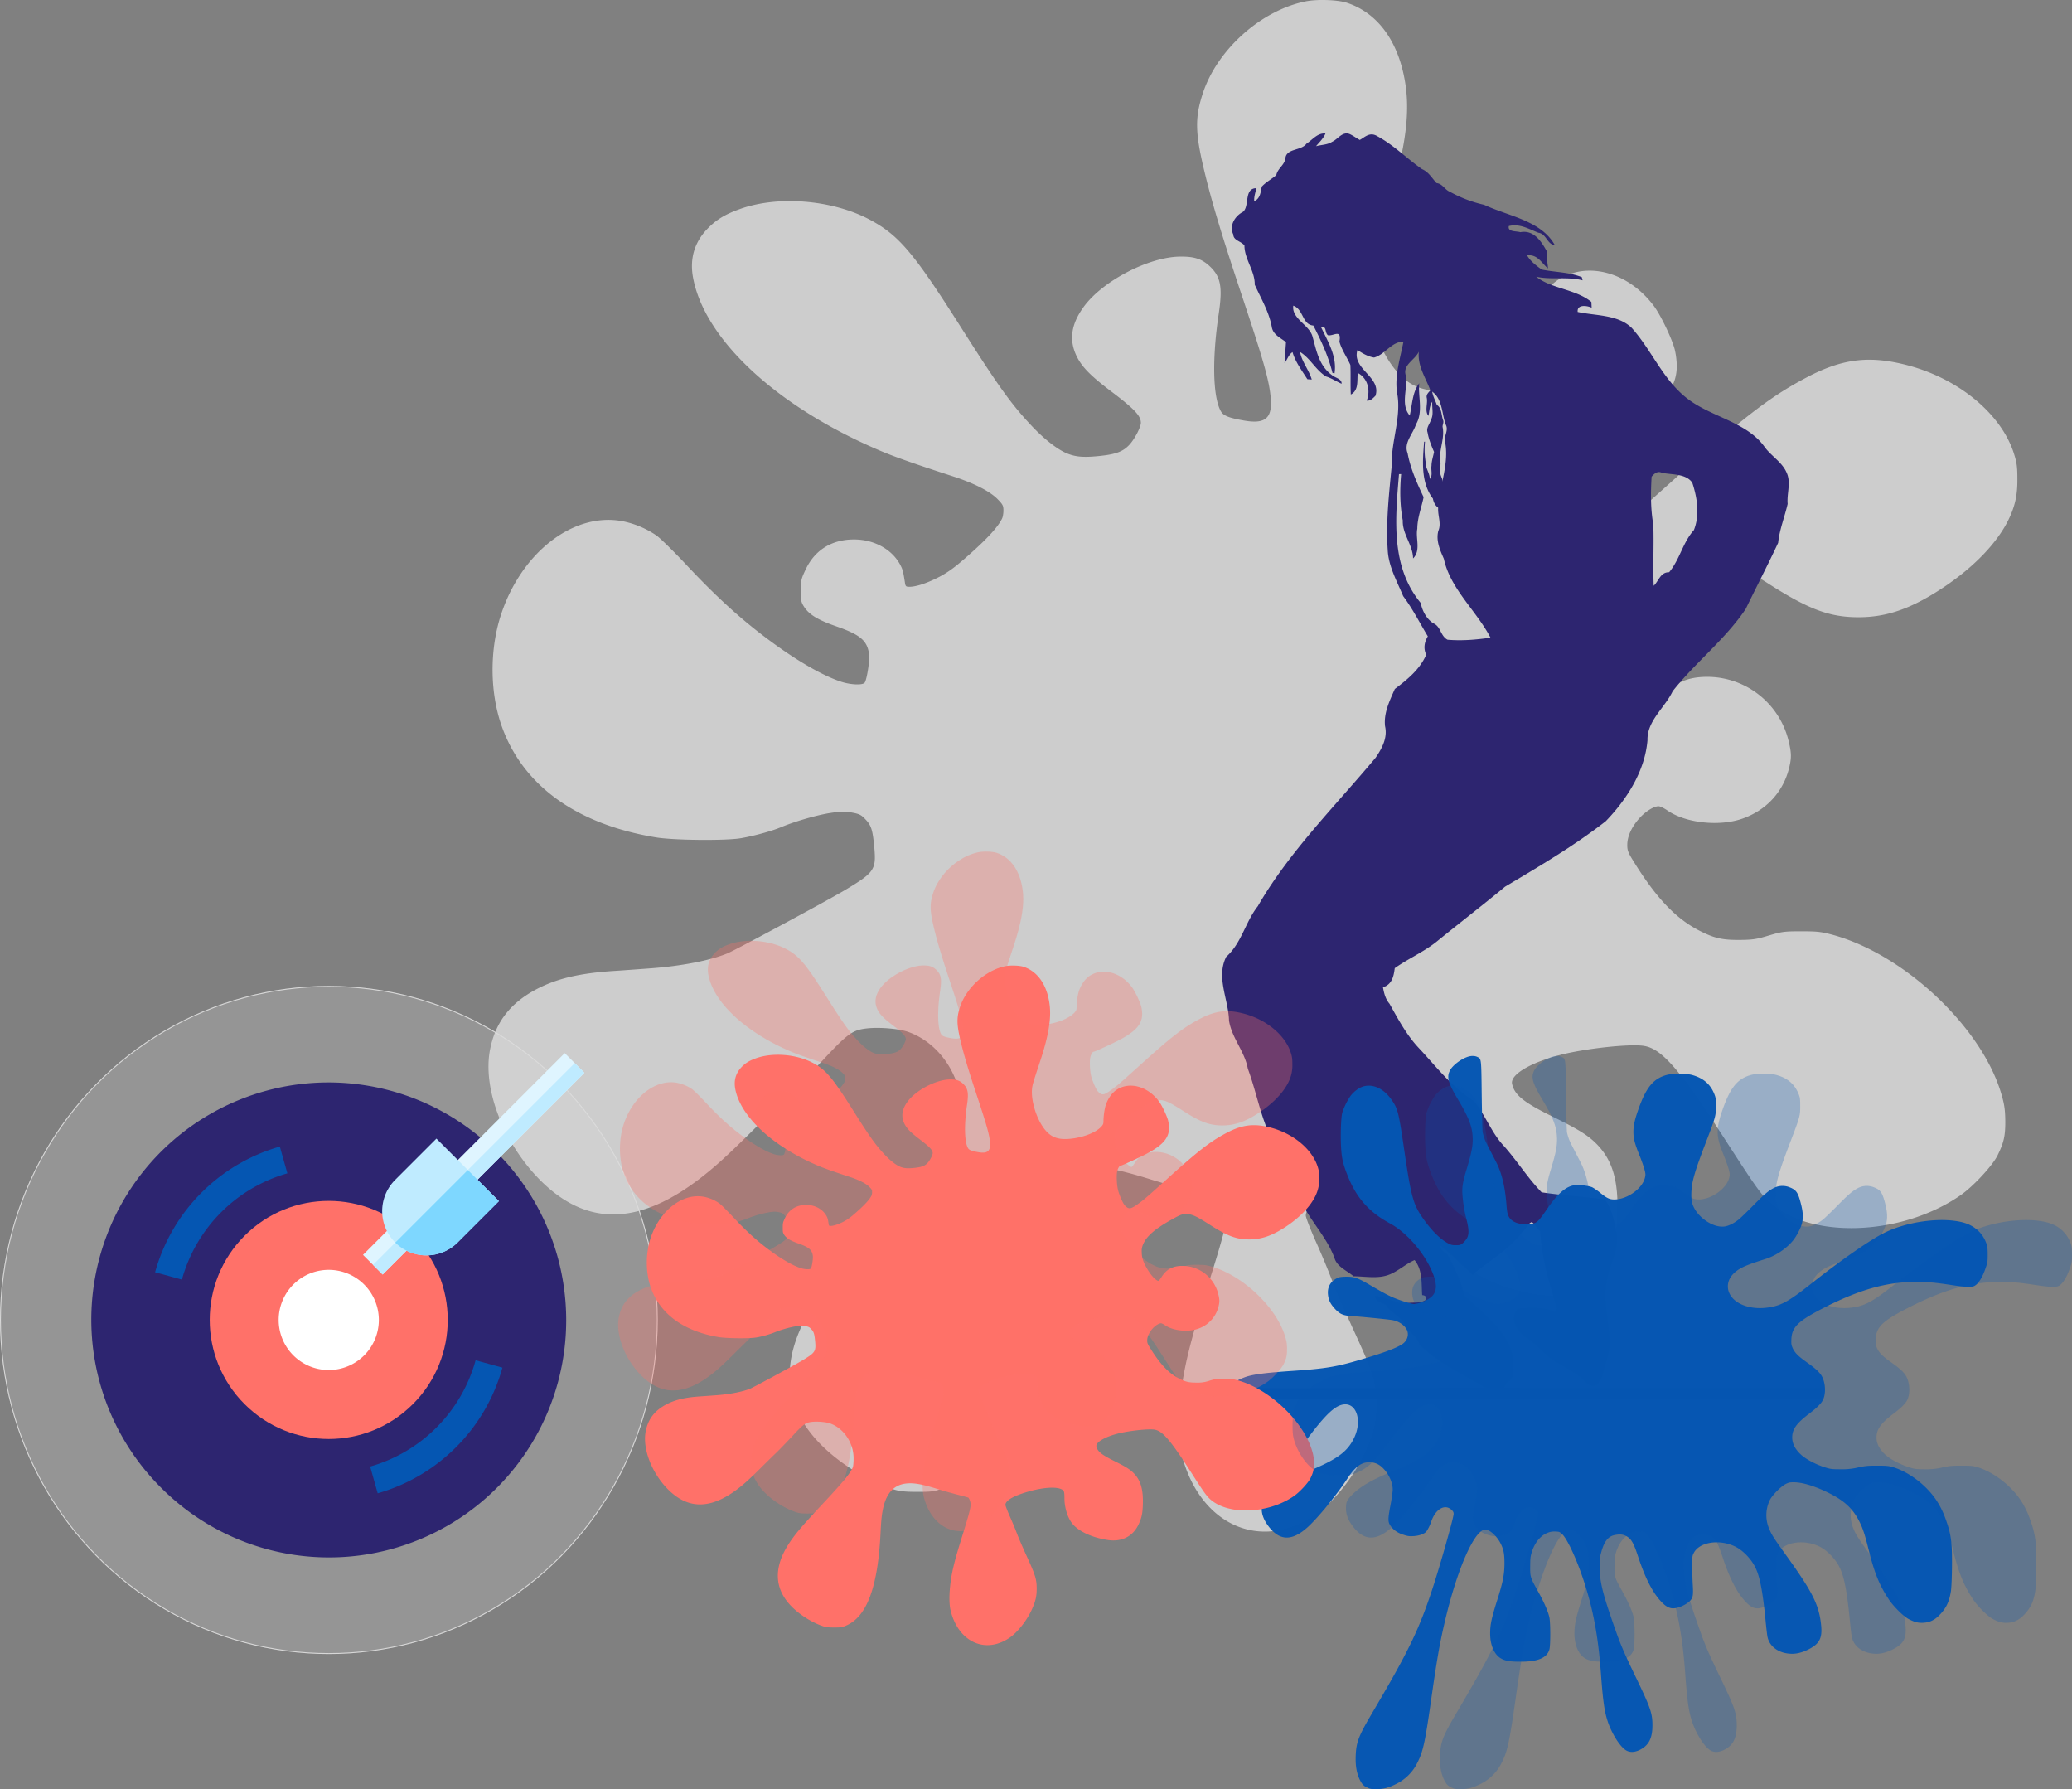 <svg xmlns="http://www.w3.org/2000/svg" width="2236.642" height="1930.819" viewBox="0 0 2236.642 1930.819">
  <rect x="0" y="0" width="2236.642" height="1930.819" fill="#808080" stroke="none"/>
  <g id="music" transform="translate(1972 1040.989)">
    <g id="background">
      <g id="_311428" data-name="311428" transform="translate(-1444.84 166.6)">
        <path id="Path_148" data-name="Path 148" d="M882.257-1206.1c-48.508,9.719-96.112,52.567-111.335,100.205-8.386,26.009-7.87,42.163,2.193,83.915,7.87,32.717,19.094,69.815,38.961,129.364,25.028,75.017,30.962,95.962,32.51,114.99,1.677,21.355-5.934,27.789-28.382,23.956-16.642-2.875-22.706-5.2-25.415-9.993-8.773-15.2-9.676-56.947-2.322-105.681,4.257-28.747,2.064-39.836-9.934-51.061-8.385-7.8-16.513-10.4-31.607-10.267-34.058.274-83.985,26.283-104.369,54.346-13.288,18.344-15.868,35.045-8,52.156,5.676,12.047,14.578,21.355,36.9,38.33,25.8,19.439,32.9,26.968,32.9,34.5,0,4.517-6.192,16.564-11.611,22.861-7.224,8.214-14.965,11.225-34.7,13.142-17.029,1.643-25.673.685-35.736-3.97-10.063-4.791-24.125-16.016-36.9-29.843-21.674-23.135-35.865-43.121-76.5-107.187-50.056-78.85-66.053-97.6-97.144-114.169-40.638-21.629-99.6-26.42-141.008-11.225-15.61,5.613-25.286,11.636-34.575,21.355-13.933,14.647-18.964,32.17-15.223,52.43,12.514,67.214,91.21,139.9,202.545,187,14.836,6.3,37.8,14.374,78.309,27.515,22.577,7.392,39.606,16.017,47.863,24.5,5.676,5.749,6.322,7.118,6.322,12.32,0,3.149-.645,7.118-1.548,8.761-4.257,8.761-15.481,21.082-33.93,37.509-16.384,14.648-23.351,19.713-33.543,25.188-13.159,6.845-25.028,10.815-32.51,10.815-3.741,0-4.257-.411-4.9-5.2-1.806-11.773-2.322-13.552-5.16-18.891C435.367-615,416.273-625.4,394.729-625.4c-24.254,0-42.573,11.5-52.507,32.991-4.515,9.583-4.9,11.225-4.9,22.313s.258,12.32,3.87,17.933c5.418,7.94,14.707,13.689,34.059,20.4,26.318,9.172,33.8,15.469,35.736,30.253.9,6.571-2.451,27.652-4.773,30.664-2.193,2.875-14.965,2.327-25.157-.958-18.577-6.023-44.121-20.4-72.116-40.657-32.639-23.546-60.377-48.46-94.822-85.147-13.8-14.784-28.64-29.295-32.768-32.17A99.6,99.6,0,0,0,146.772-644.7C93.1-656.337,34.92-611.71,12.989-542.169c-11.482,36.687-11.224,80.63.645,115.948,22.19,65.435,80.631,108.145,167.584,122.382,19.222,3.149,76.632,3.7,92.242.684,14.707-2.6,33.156-7.8,42.573-11.773,14.32-6.023,38.7-13.142,53.281-15.332,11.869-1.78,15.481-1.917,23.222-.411,8.128,1.506,9.934,2.464,14.578,7.392,6.321,6.571,7.741,11.362,9.547,30.664,2.064,23.682,0,26.694-32.123,45.859-18.577,11.088-117.786,64.476-126.43,68.036-18.964,7.8-50.185,13.826-84.759,16.29-11.224.821-29.543,2.19-40.638,2.875-35.994,2.6-59.6,8.35-81.405,19.849C23.18-124.646,7.441-103.975,1.765-74.544c-8,41.752,14.191,99.658,53.152,139.494,52.636,53.662,112.367,50.65,184.355-9.446,11.611-9.582,23.867-21.082,46.443-43.395,9.934-9.856,25.673-25.188,34.833-33.949,9.289-8.9,27.479-27.652,40.638-41.752,27.092-29.021,32.123-32.58,48.25-34.223,13.546-1.369,34.059.411,43.734,3.833,27.866,9.856,49.669,36.277,55.861,67.488,1.419,6.708,1.806,14.511,1.548,23.819-.516,12.047-1.032,14.784-4.128,20.26-8,14.648-26.963,36.824-70.31,82.957-48.379,51.472-63.473,68.857-78.438,89.938-42.96,60.78-43.218,114.442-.774,158.8,20.513,21.492,52.249,41.479,79.728,50.24,7.225,2.19,12.643,2.875,26.447,2.875,15.61,0,18.319-.411,26.705-3.559,52.507-20.4,80.115-92.129,86.824-225.736,1.677-34.36,3.225-47.365,6.966-63.518,8.257-34.223,25.8-53.114,53.023-57.084,19.222-2.738,39.606.548,79.341,13,10.966,3.422,31.994,9.309,46.7,13.142,14.578,3.7,27.479,7.118,28.511,7.666,2.451.958,6.063,10.951,6.063,16.975,0,8.214-4.515,25.462-18.448,69.815-14.836,47.091-19.739,64.477-24.77,86.242-8.9,39.288-11.224,80.219-5.805,101.985,19.093,76.523,85.017,106.5,144.749,65.708,19.738-13.552,42.7-42.711,54.571-69.541,8.773-19.576,11.482-31.622,11.353-50.24-.129-22.313-3.225-32.307-24.254-78.029-9.547-20.671-20.513-46-24.383-56.263s-11.74-29.158-17.545-41.889c-5.676-12.868-10.321-24.914-10.321-26.831,0-10.951,20.513-22.587,58.183-32.991,34.317-9.582,65.279-11.636,78.825-5.2,6.579,3.012,7.483,5.476,7.483,22.861.129,21.218,7.225,44.764,17.932,59.138,14.707,19.576,48.121,35.455,87.727,41.478,34.575,5.476,62.441-8.761,76.245-38.878,7.1-15.469,9.16-24.778,9.934-45.585,1.419-37.646-4.774-59.685-21.674-77.344C1187.623,18,1177.689,11.7,1149.694-2.127c-32.124-15.743-42.057-23.682-44.638-35.866-2.193-10.4,22.448-24.367,57.41-32.444,28.511-6.434,71.987-10.815,85.4-8.35,19.223,3.285,38.961,26.283,87.34,101.3,30.447,47.228,37.413,57.221,46.186,65.845,42.7,41.478,142.814,38.741,207.319-5.75,13.675-9.309,34.832-32.033,40.38-43.258,6.837-13.826,8.514-21.218,8.386-37.372-.129-11.225-.9-17.112-3.613-26.694-20-72.69-104.884-153.183-183.58-174.264-12-3.149-16.384-3.559-33.156-3.559-17.932,0-20.513.274-34.833,4.517-13.546,4.107-17.545,4.654-31.607,4.791-18.319.137-27.092-1.78-42.315-9.446-25.544-12.731-46.443-34.36-70.439-72.553-7.741-12.32-8.515-14.237-8.515-20.534,0-9.172,4.644-19.3,12.9-28.611,6.708-7.529,15.739-13.142,20.9-13.142,1.677,0,6.193,2.19,10.063,4.928,19.739,13.279,55.216,17.112,79.986,8.624,26.189-9.035,44.637-29.021,50.959-55.3,2.58-10.678,2.451-15.88-.645-28.611a90.456,90.456,0,0,0-87.727-69.268c-24.125,0-39.219,8.077-51.733,27.652-2.71,4.244-5.548,8.077-6.322,8.624-3.354,2.19-16-9.446-24.383-22.587-13.159-20.534-17.287-32.17-17.416-47.912,0-8.761.516-11.636,4.128-19.713,8-18.207,28.769-36.14,65.795-56.81,25.028-13.963,28.253-15.2,38.832-15.2,14.191,0,24.512,4.654,58.442,26.283,42.573,27.1,64.892,35.318,95.854,35.318,30.188,0,56.506-9.035,90.178-31.211,33.93-22.314,59.861-49.145,72.116-74.88,6.838-14.374,9.288-26.147,9.16-43.121,0-13.142-.645-17.522-3.483-26.694-13.288-42.847-58.957-81.041-114.432-95.825-41.67-11.088-71.214-7.529-110.948,13.689-38.961,20.671-67.988,43.121-145.781,112.936-48.766,43.669-55.474,49.418-69.665,59.411-14.32,10.13-19.351,11.773-25.286,8.35a27.672,27.672,0,0,1-7.741-7.118c-4.645-6.571-12.772-25.462-15.223-36-2.968-12.183-4-34.36-2.193-44.079,1.677-8.214,5.547-14.784,8.644-14.784,2.193,0,27.221-11.225,52.507-23.409,47.863-23.272,66.053-42.026,65.924-68.309a80.788,80.788,0,0,0-2.322-18.481c-3.483-12.594-15.481-37.372-22.706-46.817-27.479-36.277-71.729-48.186-103.208-27.652-12,7.8-22.06,22.313-27.479,39.836-2.322,7.255-4.773,25.736-4.773,36.277,0,6.16-.645,7.94-4.128,12.183-12.256,14.784-43.476,27.379-76.374,30.8-31.22,3.148-49.024-3.7-65.279-25.325-18.707-25.051-31.478-66.53-29.156-95,.774-9.993,2.58-16.153,20.126-68.72,20.642-62.149,27.608-104.175,22.706-139.083-6.45-46.818-29.414-79.124-63.989-90.212C916.315-1207.878,894.383-1208.563,882.257-1206.1Z" transform="translate(0 0)" fill="rgba(216,216,216,0.88)"/>
      </g>
      <g id="Ellipse_2" data-name="Ellipse 2" transform="translate(-1972 23)" fill="rgba(220,220,220,0.23)" stroke="rgba(220,220,220,0.93)" stroke-width="1">
        <ellipse cx="355" cy="360.5" rx="355" ry="360.5" stroke="none"/>
        <ellipse cx="355" cy="360.5" rx="354.5" ry="360" fill="none"/>
      </g>
      <g id="Michael_Jackson" transform="translate(-789 -896.989)">
        <g id="_ffffffff" data-name="#ffffffff" transform="translate(353.073 274.45)">
          <path id="Path_149" data-name="Path 149" d="M155.873,108.77c-1.8,4.07-7.1,6.21-5.71,11.24,1.06,6.12-2.46,13.84,1.74,19.13,1.11-5.11,1.11-11.06,4.14-15.36-.58,6.43,1.83,13.6-1.42,19.57-1.26,4.51-5.45,8.78-3.66,13.67,1.24,7.34,4.05,14.19,6.99,20.97-.94,4.99-2.73,9.86-2.75,15-.85,4.55,1.68,10.37-1.85,14.17-.04-6.37-4.74-11.64-4.48-18.08a87.284,87.284,0,0,1-.71-22.08l-.94.03c-1.54,20.61-3.83,43.79,9.47,61.31.67,3.66,2.38,7.41,5.45,9.65,3.41,1.56,3.03,5.95,6.24,7.84a75.276,75.276,0,0,0,18.72-.97c-6.13-12.86-17.53-23.23-20.33-37.55-1.69-4.19-3.5-8.61-2.42-13.23,1.62-4.04-.8-8.3.15-12.43.66-10.25,4.81-20.34,2.67-30.67-.12-2.49,1.62-4.87.5-7.34-1.95-5.43-1.29-13.02-6.75-16.38C158.953,121.34,155.2,115.51,155.873,108.77Z" transform="translate(-146.03 -108.77)" fill="#2d2570"/>
        </g>
        <g id="_010101ff" data-name="#010101ff">
          <path id="Path_150" data-name="Path 150" d="M276.247,5.729c-8.074-3.561-13,5.443-19.343,8.255-5,3.266-11.566,3.13-17.312,4.695,3.69-4.377,8-8.391,10.179-13.676-8.718-.794-14.092,6.894-20.458,10.931-5.622,7.847-21.622,4.921-22.761,15.694-.743,7.3-8.52,11.135-9.808,18.211-5,4.377-11.17,7.507-15.678,12.428-1.238,5.624-1.585,13.018-8.2,15.717-.322-4.808,1.288-9.389,2.452-13.993-13.771.023-7.182,18.937-14.414,25.446-9.263,4.785-15.182,15.308-10.576,24.584-.025,6.441,8.619,7.189,11.987,11.839.05,14.9,11.418,27.351,11.12,42.3,6.935,15.15,15.752,29.868,18.526,46.288,1.635,7.756,9.238,11.045,15.207,15.671-.4,5.692-1.189,17.055-1.585,22.747,3.046-3.855,4.235-9.094,8.644-11.952,3.1,10.659,10.055,19.844,16.049,29.256,1.189.091,3.542.25,4.706.318-2.947-10.3-10.724-19.073-12.631-29.732,11.294,6.963,16.792,19.436,28.135,26.489,5.994,1.814,11.021,5.375,16.718,7.8.272-5.375-6.539-6.146-10.105-9.072-14.34-10.251-17.065-26.625-21.225-41.662-3.418-12.95-22.786-19.3-20.829-33.52,11.269,3.969,9.362,20.389,21.646,21.432,8.545,16.465,16.247,33.338,20.681,51.164l2.2.476c2.774-18.415-7.059-34.132-14.736-50.257,6.712-1.225,3.864,6.35,7.7,9.117,5.87,1.089,14.86-7.325,12.284,6.849,2.452,8.958,8.1,16.692,11.839,25.2.545,10.614-.1,21.273.5,31.91,8.891-4.763,6.489-15.24,7.529-23.269,11.1,5.919,13.845,19.413,9.585,29.846,4.309.454,6.861-2.722,9.486-5.239,6.687-20.479-25.832-28.712-19.467-49.35,5.474,3.538,11.17,7.008,17.907,8.1,11.492-2.9,18.848-17.282,31.776-17.191-3.443,17.939-9.486,35.878-7.034,54.339,5.424,26.648-6.464,52.842-5.622,79.559-2.873,30.1-6.365,60.327-4.359,90.558.743,17.848,9.907,33.837,16.693,50.189,10.278,13.744,17.832,28.848,26.625,43.408-3.765,6.327-4.953,13-1.734,19.822-6.836,15.694-20.012,26.557-33.882,36.967-5.647,12.791-12.185,26.058-10.551,40.233,2.848,12.406-3.195,23.745-10.13,33.883C260.2,730.963,210.614,780.086,176.757,838.871c-13.523,17.145-17.411,39.711-34.129,54.7-11.1,22.09,2.5,45.948,3.046,68.627,2.749,18.6,17.015,33.474,20.284,51.935,8.718,23.45,13.028,48.012,23.306,70.986,6.885,24.811,21.126,46.991,33.039,69.943,10.006,22.271,28.755,40.437,37.2,63.434,2.7,9.525,13.4,13.562,20.631,19.753,12.8.045,26.526,2.994,38.686-1.882,9.882-3.923,17.436-11.385,27.145-15.581,8.891,10.841,7.257,25.038,8.223,37.784,3.443.317,4.854,1.928,4.235,4.853-6.539,5.126-16.743,1.769-24.569,4.808-9.932-2.381-19.492-7.053-29.943-8.6-.57,6.8,9.362,6.441,12.706,10.954,5.2,7.983,16,11.34,19.64,20.5,3.344,8.255,12.953,11.476,15.108,20.207,19.839,20.411,47.553,32.635,72.271,47.422-140.529.862-281.082-.022-421.636.431v11.158q391.309.2,782.642,0v-11.158c-113.979-.34-227.982.2-341.985-.249.2-7.8,13.35-9.616,9.065-19.436,5.226-34.88-29.646-58.24-52.581-80.806-2.947-14.061-9.362-27.238-15.8-40.165-2.279-5.33-10.278-7.6-9.882-13.9,12.706,9.571,23.653,21,35.219,31.683,18.278-14.809,39.157-26.965,53.348-45.608,4.334-2.948,5.622-9,10.477-10.909,3.715,2.631,5.87,6.781,9.04,9.979,1.734,27.623,9.09,54.7,17.956,81.055.693,2.54-.124,4.627-2.452,6.282-11.74-6.078-25.906-4.445-38.934-3.946-10.08,10.206-1.858,23.11,7.826,30.708,9.461,5.488,16.52,13.653,24.495,20.751,13.572,10.523,31.058,16.352,42.154,29.528,10.5,5.919,11.938-2.4,15.6-7.235,3.071-14.968,10.576-29.8,7.653-45.313-1.288-20.139-7.009-40.573-2.081-60.644,2.823-16.057,12.408-30.662,10.353-47.422-2.229-13-4.458-27.17-12.8-38.192-22.662-2.948-45.572-4.286-68.184-7.665-14.836-15.308-26.08-33.384-40.222-49.441-14.018-14.583-20.185-33.747-32.99-49.078-23.876-15.036-40.544-37.148-59.193-57.015-13.5-14.288-22.464-31.365-31.826-48.012-4.384-5.08-5.919-11.476-7.034-17.712,9.956-3.13,11.616-12.156,12.706-20.638,14.959-10.614,32.42-18.007,46.513-29.71,24.049-19.527,48.692-38.487,72.568-58.24,37.275-22.158,74.846-44.292,108.678-70.646,23.43-24.312,42.327-54.634,45.076-87.406-.57-21.046,18.774-35.039,27.17-52.888,24.47-31.048,57.064-56.176,78.908-88.9,11.517-23.813,23.776-47.218,34.971-71.281,1.436-14.265,7.059-28.009,10.254-42-1.065-11.453,4.062-23.428-1.387-34.291-5-11.158-17.065-17.78-24-27.85-17.387-23.677-49.658-30.39-74.227-45.562-32.693-19.64-44.754-55.519-68.7-82.189-14.835-14.515-38.562-12.95-58.351-17.236-.941-8.233,9.659-7.053,15.083-4.6-.074-1.542-.223-4.649-.3-6.214-16.916-13.88-43.12-14.129-59.491-27.17,16.445,3.538,33.857-.386,50,3.878-.2-.862-.594-2.563-.817-3.425-13.7-5.556-28.854-5.239-43.293-8.21-6.068-4.377-12.062-8.89-15.777-15.24,11.195-1.61,15.876,8.5,22.513,13.993-.2-6.01-2.13-11.839-.867-17.826-5.721-10.274-13.845-24.131-28.928-21.25-4.532-1.429-13.993-.068-12.433-6.622,11.839-2.971,21.746,3.311,31.95,7.212,8.718,1.225,9.288,12.519,17.733,13.426C482.631,98.9,447.635,94.4,421.06,81.931a138.935,138.935,0,0,1-36.9-14.038c-5.746-2.268-7.851-8.686-14.538-9.435-4.879-5.352-8.47-12-15.653-15.059-16.322-11.385-30.241-25.786-48.073-35.425-8.223-5.1-13.3.816-19.071,3.969-3.591-1.973-6.861-4.422-10.576-6.214m74.326,234.729c-1.659,15.286,7.628,28.508,12.507,41.934,13.523,7.62,11.888,24.834,16.718,37.148,2.774,5.6-1.536,11-1.238,16.647,5.3,23.428-4.978,46.311-6.613,69.557-2.353,9.367,3.641,19.028-.371,28.19-2.675,10.478,1.808,20.5,5.994,30,6.935,32.477,35.169,55.995,50.352,85.16-15.331,2.177-30.835,3.561-46.364,2.2-7.95-4.286-7.009-14.242-15.455-17.78-7.6-5.08-11.839-13.585-13.5-21.885-32.94-39.734-27.269-92.3-23.454-139.046l2.328-.068c-1.486,16.783-1.387,33.452,1.758,50.076-.644,14.605,11,26.557,11.1,41,8.743-8.618,2.477-21.817,4.582-32.136.049-11.657,4.483-22.7,6.811-34.019-7.282-15.376-14.241-30.912-17.312-47.558-4.433-11.09,5.944-20.774,9.065-31,8.049-13.539,2.08-29.8,3.517-44.383-7.5,9.752-7.5,23.246-10.254,34.835-10.4-12-1.684-29.506-4.309-43.385-3.443-11.408,9.684-16.261,14.142-25.491m262.383,130.7c11.343,2.291,25.758.658,32.792,10.659,5.375,16.261,8.248,34.858,1.734,51.164-12.086,13.494-15.108,31.5-26.724,45.494-9.387-.227-11.244,9.457-16.644,14.605-.991-22.044.372-44.111-.446-66.155-3.022-17.055-2.824-34.382-1.833-51.572C604.585,372.179,608.2,368.732,612.956,371.158Z" transform="translate(-2 -4.908)" fill="#2d2570"/>
        </g>
      </g>
      <g id="_297241" data-name="297241" transform="translate(-668.041 1309.469)">
        <path id="Path_147" data-name="Path 147" d="M280.654-1210.039c-7.565,2.418-16.576,9.283-19.471,14.839-3.749,7.321-1.973,13.532,9.341,32.359,10.13,16.931,14.077,26.671,15,36.739.921,10.329-.395,17.977-6.512,38.046-3.881,12.943-4.868,18.631-4.341,26.475a153.116,153.116,0,0,0,4.473,27.456c2.7,10.656,2.7,16.277.132,20.4a25.3,25.3,0,0,1-4.407,5.034c-2.368,1.83-2.96,2.026-7.236,2.026-4.078,0-5.262-.327-8.814-2.223-8.814-4.707-19.273-15.493-28.548-29.417-8.88-13.336-11.314-22.749-18.352-70.666-6.183-42.23-6.973-45.171-14.208-55.3-8.157-11.44-19.668-16.735-30-13.728-4.6,1.307-10.2,5.426-13.814,10.2a71.643,71.643,0,0,0-8.88,17.977c-1.381,4.772-2.039,22.422-1.447,35.627.658,13.4,1.973,19.481,7.3,32.751,9.406,23.73,23.088,39.157,45.387,51.185,18.089,9.74,37.165,31.64,45.914,52.689,5.065,12.159,5.131,19.742.263,25.429-4.012,4.641-16.116,9.675-21.312,8.825-4.407-.719-15.326-4.315-21.641-7.06-5.986-2.615-11.117-5.426-27.035-14.708-10.722-6.21-14.8-7.583-22.694-7.583-4.21,0-7.433.327-8.88.915-8.617,3.6-12.5,10.329-11.182,19.546.724,5.36,2.829,9.348,7.433,14.316,5.328,5.622,8.749,7.125,17.563,7.714,8.485.458,38.218,3.4,44.006,4.314,6.907,1.046,13.222,5.23,15.919,10.459,2.565,5.034.724,11.44-4.276,15.1-5.657,4.184-19.734,9.544-44.335,16.8-27.364,8.171-38.941,10.067-74.462,12.486-30.456,2.092-43.611,3.857-51.768,6.864C20.433-856.905,4.975-842.523,1.62-828.6.239-822.716-.156-806.9.962-800.751,3.791-785.585,15.1-768.458,26.155-762.64c6.644,3.465,11.577,4.314,24.272,4.314,10.393,0,11.577-.131,16.51-1.765a53.111,53.111,0,0,0,9.538-4.445c9.472-6.079,14.406-11.375,31.311-33.927,19.142-25.495,29.337-35.1,38.612-36.346,13.879-1.9,20.128,17.323,11.577,35.627-7.3,15.493-18.287,23.534-50.189,36.739-22.76,9.413-34.8,16.474-43.743,25.691-5.2,5.295-6.052,7.322-6.052,14.316,0,5.883,1.908,11.309,6.052,17.323,12.432,17.781,26.18,18.565,43.809,2.549,11.577-10.655,30.85-34.254,43.217-53.081,7.762-11.832,14.537-16.8,22.76-16.735,6.644,0,11.248,2.092,16.116,7.387,5.657,6.08,9.472,14.97,9.472,21.965,0,2.419-1.052,9.806-2.3,16.408-2.96,15.428-3.026,18.5-.132,22.684,3.026,4.511,7.63,7.714,14.077,9.806,4.736,1.5,6.183,1.7,10.919,1.438,5.591-.392,10.59-2.027,13.156-4.315,1.447-1.307,4.473-7.125,5.723-10.917,4.407-13.793,14.734-19.938,22.036-13.14,1.776,1.634,2.3,2.68,2.3,4.38,0,4.118-14.866,56.611-23.154,81.648-14.471,43.864-26.048,67.594-64.595,132.9-14.866,25.168-17.366,31.64-17.958,46.217-.526,12.617,1.513,21.965,6.315,29.548a12.266,12.266,0,0,0,5.789,4.837c3.42,1.7,4.473,1.9,10.064,1.9,7.63-.065,12.761-1.307,20.72-5.23a49.757,49.757,0,0,0,23.615-23.207c6.052-11.767,8.288-21.7,14.537-65.371,6.512-45.694,9.538-62.952,14.866-85.767,13.287-57.33,32.232-100.541,44.006-100.541,4.8,0,12.7,7.256,16.576,15.166,3.223,6.472,4.078,11.113,4.078,21.442-.066,11.636-1.644,20-7.433,38.242-6.578,20.788-8.025,27.586-8.025,37.392,0,13.009,4.8,23.4,12.5,27.26,4.67,2.353,9.406,3.073,20.457,3.073,18.681,0,28.351-4.118,30.982-13.14,1.25-3.988,1.25-28.044.066-34.32-1.184-6.08-5.46-16.081-12.3-28.371-8.485-15.3-8.551-15.558-8.485-27.194.066-8.5.263-10.525,1.71-15.166,4.341-14.12,14.406-22.945,25.654-22.291,4.21.2,4.6.392,7.367,3.072,5.328,5.164,15,25.887,22.431,48.113,10.525,31.313,16.182,61.122,19.076,100.344,2.3,31.574,3.881,42.687,7.565,53.735,4.67,13.793,13.879,27.979,20.457,31.313,3.749,1.9,8.617,1.634,13.485-.654,10.262-4.837,14.406-12.878,14.208-27.848-.132-11.963-2.3-18.369-16.905-48.7-14.8-30.724-17.694-37.588-25.72-60.795-11.248-32.359-14.274-44.91-14.34-59.815-.066-8.5.132-10.656,1.579-15.951,3.157-11.9,7.367-17.454,14.471-18.958,5.328-1.111,8.617-.915,12.3.915,5.591,2.811,8.222,7.191,13.024,21.9,7.828,23.73,15.721,39.157,25.193,49.159,4.8,5.034,8.486,7.06,12.761,7.06,5.525,0,14.274-3.922,18.418-8.3,2.96-3.2,3.421-5.883,2.763-17.193-.329-5.556-.592-14.839-.592-20.592,0-10.133.066-10.59,1.776-13.859,6.315-11.963,28.68-15.035,45.453-6.276,8.354,4.38,17.3,13.989,21.444,23.207,4.67,10.2,7.63,26.279,10.59,57.069.724,7.518,1.644,15.166,2.039,17,2.434,10.852,12.958,17.977,26.64,17.977,5.591,0,11.774-1.7,18.155-5.034,11.38-5.883,14.471-12.028,13.024-26.018-2.3-22.1-9.341-35.889-39.27-77.334-12.169-16.866-14.6-20.788-17.366-27.913a37.221,37.221,0,0,1,1.513-30.005c2.894-5.36,12.1-14.578,17.1-17,3.157-1.569,4.539-1.83,8.946-1.765,8.749.065,21.444,3.857,35.323,10.525,18.352,8.825,27.825,17.454,35.126,31.9,3.618,7.191,5.986,14.251,9.933,30.267,6.381,25.495,11.577,38.307,21.9,53.866,5,7.518,15.787,18.173,21.181,20.984,6.578,3.465,10.393,4.38,16.182,4.053,6.709-.392,11.972-2.942,17.1-8.171,7.3-7.452,10.656-14.382,12.432-25.691,1.184-7.518,1.644-39.484.724-49.747a90.541,90.541,0,0,0-5.065-24.449c-5.131-15.754-11.906-27.129-22.562-37.654-10.459-10.459-24.075-18.892-35.915-22.292-4.6-1.307-6.709-1.5-16.774-1.5-10.261,0-12.5.2-20.72,1.961a73.286,73.286,0,0,1-19.076,1.9c-8.814,0-10.525-.2-15.787-1.83-9.8-2.942-21.115-8.825-26.575-13.859-6.446-5.949-9.6-12.094-9.538-18.827,0-8.564,4.67-15.1,17.826-25.1,8.617-6.472,13.222-11.048,15.261-14.97,3.289-6.472,3.026-17.454-.592-24.841-2.368-4.838-6.644-8.825-17.3-16.408-8.749-6.21-12.5-10-14.734-15.035-1.381-3.2-1.579-4.445-1.381-9.283.526-13.14,7.1-19.677,33.876-33.47,39.336-20.265,68.871-28.632,101.431-28.632,11.314,0,20.72.85,36.9,3.334,15.261,2.353,22.431,2.68,25.457,1.046,4.276-2.288,8.617-9.152,12.1-19.481,1.973-5.622,2.171-6.8,2.171-14.316,0-6.537-.329-8.891-1.381-11.9-4.144-11.767-13.419-19.873-26.18-23.01-23.023-5.687-59.333-.784-83.934,11.375-15.458,7.648-46.966,29.548-79.856,55.565-24.6,19.481-32.955,23.86-48.611,25.429-13.616,1.373-26.443-2.026-33.876-8.956-9.143-8.564-8.814-20.853.789-29.221,5.92-5.164,12.63-8.106,32.692-14.381,11.38-3.6,22.628-10.982,29.929-19.742,4.21-5.034,9.077-14.512,10.13-19.677,1.25-5.949.855-11.832-1.25-20.069-3.157-12.486-5.065-15.231-12.3-18.042a20.528,20.528,0,0,0-16.116.327c-6.052,2.876-10.722,6.733-22.957,19.154-6.315,6.406-13.287,13.2-15.524,15.035-5.262,4.314-11.511,7.387-16.116,7.844-13.221,1.373-30.719-11.636-34.468-25.429-1.316-4.968-1.118-14.578.395-22.03,1.842-9.152,5.657-20.461,14.537-43.668,10.459-27.26,10.788-28.5,10.722-39.092,0-7.322-.2-9.021-1.579-12.421-4.21-10.917-12.1-17.716-24.338-20.984-5.854-1.569-20.983-1.634-26.838-.065-14.866,3.988-22.628,13.4-31.245,38.111-3.684,10.525-5.065,16.931-5.065,23.468,0,6.929,1.513,12.747,6.315,24.645,2.3,5.622,4.8,12.682,5.591,15.624,1.25,4.772,1.316,5.818.592,8.956-2.7,11.9-19.207,23.73-33.218,23.664-5.131-.065-7.762-1.307-15.129-7.191a58.75,58.75,0,0,0-8.551-5.949c-3.42-1.5-13.353-2.811-18.155-2.354-9.67.85-18.681,8.433-30.521,25.625-10.459,15.166-11.577,16.081-20.72,16.539-10.393.523-17.958-2.55-20.918-8.5-1.184-2.419-1.71-4.9-2.236-11.767-1.579-20.4-5.131-35.1-11.446-47.263-2.236-4.314-5.854-11.309-8.091-15.624-3.749-7.256-4.6-9.479-6.183-15.754-.329-1.438-.789-19.219-1.052-39.55-.46-40.857-.329-39.876-4.67-41.968C288.153-1211.151,284.4-1211.216,280.654-1210.039Z" fill="rgba(5,86,178,0.98)"/>
      </g>
      <g id="_311428-2" data-name="311428" transform="translate(-1470.869 1327.624)">
        <path id="Path_148-2" data-name="Path 148" d="M389.139-1206.927c-21.391,4.312-42.384,23.324-49.1,44.462-3.7,11.541-3.47,18.708.967,37.234,3.47,14.517,8.42,30.978,17.181,57.4,11.037,33.286,13.654,42.579,14.337,51.022.74,9.475-2.617,12.33-12.516,10.63-7.339-1.276-10.013-2.308-11.208-4.434-3.869-6.742-4.267-25.268-1.024-46.891,1.877-12.755.91-17.675-4.381-22.656-3.7-3.462-7.282-4.616-13.938-4.555-15.019.121-37.036,11.662-46.025,24.114-5.86,8.139-7,15.55-3.527,23.142,2.5,5.345,6.429,9.475,16.271,17.007,11.378,8.625,14.507,11.966,14.507,15.307,0,2-2.731,7.349-5.12,10.144-3.186,3.644-6.6,4.981-15.3,5.831-7.51.729-11.321.3-15.759-1.761-4.437-2.126-10.639-7.107-16.271-13.241-9.558-10.265-15.816-19.133-33.736-47.559-22.074-34.986-29.128-43.308-42.839-50.657-17.921-9.6-43.92-11.723-62.182-4.981-6.884,2.49-11.151,5.163-15.247,9.475-6.144,6.5-8.363,14.274-6.713,23.263,5.518,29.823,40.222,62.076,89.319,82.971,6.542,2.794,16.669,6.378,34.533,12.209,9.956,3.28,17.466,7.107,21.107,10.872,2.5,2.551,2.788,3.159,2.788,5.467a10.2,10.2,0,0,1-.683,3.887c-1.877,3.887-6.827,9.354-14.962,16.643-7.225,6.5-10.3,8.747-14.792,11.176-5.8,3.037-11.037,4.8-14.337,4.8-1.65,0-1.877-.182-2.162-2.308-.8-5.224-1.024-6.013-2.276-8.382-3.982-7.349-12.4-11.966-21.9-11.966-10.7,0-18.774,5.1-23.155,14.638-1.991,4.252-2.162,4.981-2.162,9.9s.114,5.467,1.707,7.957c2.389,3.523,6.486,6.074,15.019,9.05,11.606,4.07,14.905,6.864,15.759,13.424.4,2.916-1.081,12.27-2.1,13.606-.967,1.276-6.6,1.032-11.094-.425-8.192-2.672-19.457-9.05-31.8-18.04-14.393-10.447-26.625-21.5-41.815-37.78-6.087-6.56-12.63-13-14.45-14.274A43.786,43.786,0,0,0,64.8-957.832c-23.667-5.163-49.325,14.638-59,45.494-5.063,16.278-4.95,35.776.284,51.447,9.785,29.034,35.557,47.985,73.9,54.3,8.477,1.4,33.793,1.64,40.677.3a104.134,104.134,0,0,0,18.774-5.224,120.06,120.06,0,0,1,23.5-6.8c5.234-.79,6.827-.85,10.24-.182,3.584.668,4.381,1.093,6.429,3.28,2.788,2.916,3.413,5.041,4.21,13.606.91,10.508,0,11.844-14.166,20.348-8.192,4.92-51.941,28.609-55.753,30.188-8.363,3.462-22.131,6.135-37.377,7.228-4.95.364-13.028.972-17.921,1.276-15.873,1.154-26.284,3.705-35.9,8.807C10.3-727.081,3.361-717.909.858-704.85c-3.527,18.526,6.258,44.219,23.439,61.894,23.212,23.81,49.552,22.474,81.3-4.191,5.12-4.252,10.525-9.354,20.481-19.255,4.381-4.373,11.321-11.176,15.361-15.064,4.1-3.948,12.118-12.269,17.921-18.526,11.947-12.877,14.166-14.456,21.277-15.185,5.974-.607,15.019.182,19.286,1.7,12.288,4.373,21.9,16.1,24.634,29.945a45.894,45.894,0,0,1,.683,10.569c-.228,5.345-.455,6.56-1.821,8.99-3.527,6.5-11.89,16.339-31.006,36.809-21.334,22.838-27.99,30.552-34.59,39.906-18.945,26.969-19.059,50.779-.341,70.458,9.046,9.536,23.041,18.4,35.159,22.292,3.186.972,5.575,1.276,11.663,1.276,6.884,0,8.079-.182,11.776-1.579,23.155-9.05,35.329-40.878,38.288-100.16.74-15.246,1.422-21.016,3.072-28.183,3.641-15.185,11.378-23.567,23.382-25.329,8.477-1.215,17.466.243,34.988,5.77,4.836,1.518,14.109,4.13,20.595,5.831,6.429,1.64,12.118,3.159,12.573,3.4,1.081.425,2.674,4.859,2.674,7.532,0,3.644-1.991,11.3-8.135,30.977-6.542,20.895-8.7,28.609-10.923,38.266-3.925,17.432-4.95,35.594-2.56,45.251,8.42,33.954,37.491,47.256,63.832,29.155,8.7-6.013,18.831-18.951,24.065-30.856,3.869-8.686,5.063-14.031,5.006-22.292-.057-9.9-1.422-14.335-10.7-34.622-4.21-9.172-9.046-20.409-10.752-24.964s-5.177-12.938-7.737-18.586c-2.5-5.71-4.551-11.055-4.551-11.905,0-4.859,9.046-10.022,25.658-14.638,15.133-4.252,28.787-5.163,34.76-2.308,2.9,1.336,3.3,2.43,3.3,10.144.057,9.415,3.186,19.862,7.908,26.24,6.486,8.686,21.22,15.732,38.686,18.4,15.247,2.43,27.535-3.887,33.623-17.25,3.129-6.864,4.039-10.994,4.381-20.226.626-16.7-2.1-26.483-9.558-34.318-4.153-4.312-8.534-7.107-20.879-13.241-14.166-6.985-18.546-10.508-19.684-15.914-.967-4.616,9.9-10.812,25.316-14.4,12.573-2.855,31.745-4.8,37.662-3.705,8.477,1.458,17.181,11.662,38.515,44.948,13.426,20.955,16.5,25.389,20.367,29.216,18.831,18.4,62.978,17.189,91.424-2.551,6.03-4.13,15.361-14.213,17.807-19.194,3.015-6.135,3.755-9.415,3.7-16.582a39.05,39.05,0,0,0-1.593-11.844c-8.818-32.253-46.252-67.968-80.956-77.322-5.291-1.4-7.225-1.579-14.621-1.579-7.908,0-9.046.121-15.361,2a37.653,37.653,0,0,1-13.938,2.126c-8.078.061-11.947-.79-18.66-4.191-11.264-5.649-20.481-15.246-31.062-32.192-3.413-5.467-3.755-6.317-3.755-9.111,0-4.07,2.048-8.564,5.689-12.695,2.958-3.341,6.941-5.831,9.216-5.831.74,0,2.731.972,4.438,2.187,8.7,5.892,24.349,7.593,35.272,3.827a33.912,33.912,0,0,0,22.472-24.539c1.138-4.738,1.081-7.046-.284-12.695a39.94,39.94,0,0,0-38.686-30.734c-10.639,0-17.295,3.584-22.813,12.27a24.867,24.867,0,0,1-2.788,3.827c-1.479.972-7.054-4.191-10.752-10.022-5.8-9.111-7.623-14.274-7.68-21.259a16.713,16.713,0,0,1,1.82-8.747c3.527-8.078,12.687-16.035,29.014-25.207,11.037-6.2,12.459-6.742,17.124-6.742,6.258,0,10.809,2.065,25.772,11.662,18.774,12.026,28.616,15.671,42.27,15.671,13.313,0,24.918-4.009,39.767-13.849,14.962-9.9,26.4-21.806,31.8-33.225a39.884,39.884,0,0,0,4.039-19.133c0-5.831-.284-7.775-1.536-11.844-5.86-19.012-26-35.958-50.462-42.518-18.376-4.92-31.4-3.341-48.926,6.074-17.181,9.172-29.982,19.133-64.287,50.111-21.5,19.376-24.463,21.927-30.721,26.361-6.315,4.495-8.534,5.224-11.151,3.705a12.231,12.231,0,0,1-3.414-3.159c-2.048-2.916-5.632-11.3-6.713-15.975-1.309-5.406-1.764-15.246-.967-19.558.74-3.644,2.446-6.56,3.812-6.56.967,0,12-4.981,23.155-10.387,21.107-10.326,29.128-18.647,29.071-30.309a36.055,36.055,0,0,0-1.024-8.2c-1.536-5.588-6.827-16.582-10.013-20.773-12.118-16.1-31.631-21.38-45.513-12.27-5.291,3.462-9.728,9.9-12.118,17.675a72.888,72.888,0,0,0-2.1,16.1c0,2.733-.284,3.523-1.821,5.406-5.4,6.56-19.172,12.148-33.679,13.667-13.768,1.4-21.619-1.64-28.787-11.237-8.249-11.115-13.881-29.52-12.857-42.154.341-4.434,1.138-7.167,8.875-30.492,9.1-27.576,12.175-46.223,10.013-61.712-2.845-20.773-12.971-35.108-28.218-40.028C404.158-1207.717,394.487-1208.021,389.139-1206.927Z" transform="translate(195 -119)" fill="#ff7169"/>
      </g>
      <g id="_311428-3" data-name="311428" transform="translate(-1499.869 1204.624)">
        <path id="Path_148-3" data-name="Path 148" d="M389.139-1206.927c-21.391,4.312-42.384,23.324-49.1,44.462-3.7,11.541-3.47,18.708.967,37.234,3.47,14.517,8.42,30.978,17.181,57.4,11.037,33.286,13.654,42.579,14.337,51.022.74,9.475-2.617,12.33-12.516,10.63-7.339-1.276-10.013-2.308-11.208-4.434-3.869-6.742-4.267-25.268-1.024-46.891,1.877-12.755.91-17.675-4.381-22.656-3.7-3.462-7.282-4.616-13.938-4.555-15.019.121-37.036,11.662-46.025,24.114-5.86,8.139-7,15.55-3.527,23.142,2.5,5.345,6.429,9.475,16.271,17.007,11.378,8.625,14.507,11.966,14.507,15.307,0,2-2.731,7.349-5.12,10.144-3.186,3.644-6.6,4.981-15.3,5.831-7.51.729-11.321.3-15.759-1.761-4.437-2.126-10.639-7.107-16.271-13.241-9.558-10.265-15.816-19.133-33.736-47.559-22.074-34.986-29.128-43.308-42.839-50.657-17.921-9.6-43.92-11.723-62.182-4.981-6.884,2.49-11.151,5.163-15.247,9.475-6.144,6.5-8.363,14.274-6.713,23.263,5.518,29.823,40.222,62.076,89.319,82.971,6.542,2.794,16.669,6.378,34.533,12.209,9.956,3.28,17.466,7.107,21.107,10.872,2.5,2.551,2.788,3.159,2.788,5.467a10.2,10.2,0,0,1-.683,3.887c-1.877,3.887-6.827,9.354-14.962,16.643-7.225,6.5-10.3,8.747-14.792,11.176-5.8,3.037-11.037,4.8-14.337,4.8-1.65,0-1.877-.182-2.162-2.308-.8-5.224-1.024-6.013-2.276-8.382-3.982-7.349-12.4-11.966-21.9-11.966-10.7,0-18.774,5.1-23.155,14.638-1.991,4.252-2.162,4.981-2.162,9.9s.114,5.467,1.707,7.957c2.389,3.523,6.486,6.074,15.019,9.05,11.606,4.07,14.905,6.864,15.759,13.424.4,2.916-1.081,12.27-2.1,13.606-.967,1.276-6.6,1.032-11.094-.425-8.192-2.672-19.457-9.05-31.8-18.04-14.393-10.447-26.625-21.5-41.815-37.78-6.087-6.56-12.63-13-14.45-14.274A43.786,43.786,0,0,0,64.8-957.832c-23.667-5.163-49.325,14.638-59,45.494-5.063,16.278-4.95,35.776.284,51.447,9.785,29.034,35.557,47.985,73.9,54.3,8.477,1.4,33.793,1.64,40.677.3a104.134,104.134,0,0,0,18.774-5.224,120.06,120.06,0,0,1,23.5-6.8c5.234-.79,6.827-.85,10.24-.182,3.584.668,4.381,1.093,6.429,3.28,2.788,2.916,3.413,5.041,4.21,13.606.91,10.508,0,11.844-14.166,20.348-8.192,4.92-51.941,28.609-55.753,30.188-8.363,3.462-22.131,6.135-37.377,7.228-4.95.364-13.028.972-17.921,1.276-15.873,1.154-26.284,3.705-35.9,8.807C10.3-727.081,3.361-717.909.858-704.85c-3.527,18.526,6.258,44.219,23.439,61.894,23.212,23.81,49.552,22.474,81.3-4.191,5.12-4.252,10.525-9.354,20.481-19.255,4.381-4.373,11.321-11.176,15.361-15.064,4.1-3.948,12.118-12.269,17.921-18.526,11.947-12.877,14.166-14.456,21.277-15.185,5.974-.607,15.019.182,19.286,1.7,12.288,4.373,21.9,16.1,24.634,29.945a45.894,45.894,0,0,1,.683,10.569c-.228,5.345-.455,6.56-1.821,8.99-3.527,6.5-11.89,16.339-31.006,36.809-21.334,22.838-27.99,30.552-34.59,39.906-18.945,26.969-19.059,50.779-.341,70.458,9.046,9.536,23.041,18.4,35.159,22.292,3.186.972,5.575,1.276,11.663,1.276,6.884,0,8.079-.182,11.776-1.579,23.155-9.05,35.329-40.878,38.288-100.16.74-15.246,1.422-21.016,3.072-28.183,3.641-15.185,11.378-23.567,23.382-25.329,8.477-1.215,17.466.243,34.988,5.77,4.836,1.518,14.109,4.13,20.595,5.831,6.429,1.64,12.118,3.159,12.573,3.4,1.081.425,2.674,4.859,2.674,7.532,0,3.644-1.991,11.3-8.135,30.977-6.542,20.895-8.7,28.609-10.923,38.266-3.925,17.432-4.95,35.594-2.56,45.251,8.42,33.954,37.491,47.256,63.832,29.155,8.7-6.013,18.831-18.951,24.065-30.856,3.869-8.686,5.063-14.031,5.006-22.292-.057-9.9-1.422-14.335-10.7-34.622-4.21-9.172-9.046-20.409-10.752-24.964s-5.177-12.938-7.737-18.586c-2.5-5.71-4.551-11.055-4.551-11.905,0-4.859,9.046-10.022,25.658-14.638,15.133-4.252,28.787-5.163,34.76-2.308,2.9,1.336,3.3,2.43,3.3,10.144.057,9.415,3.186,19.862,7.908,26.24,6.486,8.686,21.22,15.732,38.686,18.4,15.247,2.43,27.535-3.887,33.623-17.25,3.129-6.864,4.039-10.994,4.381-20.226.626-16.7-2.1-26.483-9.558-34.318-4.153-4.312-8.534-7.107-20.879-13.241-14.166-6.985-18.546-10.508-19.684-15.914-.967-4.616,9.9-10.812,25.316-14.4,12.573-2.855,31.745-4.8,37.662-3.705,8.477,1.458,17.181,11.662,38.515,44.948,13.426,20.955,16.5,25.389,20.367,29.216,18.831,18.4,62.978,17.189,91.424-2.551,6.03-4.13,15.361-14.213,17.807-19.194,3.015-6.135,3.755-9.415,3.7-16.582a39.05,39.05,0,0,0-1.593-11.844c-8.818-32.253-46.252-67.968-80.956-77.322-5.291-1.4-7.225-1.579-14.621-1.579-7.908,0-9.046.121-15.361,2a37.653,37.653,0,0,1-13.938,2.126c-8.078.061-11.947-.79-18.66-4.191-11.264-5.649-20.481-15.246-31.062-32.192-3.413-5.467-3.755-6.317-3.755-9.111,0-4.07,2.048-8.564,5.689-12.695,2.958-3.341,6.941-5.831,9.216-5.831.74,0,2.731.972,4.438,2.187,8.7,5.892,24.349,7.593,35.272,3.827a33.912,33.912,0,0,0,22.472-24.539c1.138-4.738,1.081-7.046-.284-12.695a39.94,39.94,0,0,0-38.686-30.734c-10.639,0-17.295,3.584-22.813,12.27a24.867,24.867,0,0,1-2.788,3.827c-1.479.972-7.054-4.191-10.752-10.022-5.8-9.111-7.623-14.274-7.68-21.259a16.713,16.713,0,0,1,1.82-8.747c3.527-8.078,12.687-16.035,29.014-25.207,11.037-6.2,12.459-6.742,17.124-6.742,6.258,0,10.809,2.065,25.772,11.662,18.774,12.026,28.616,15.671,42.27,15.671,13.313,0,24.918-4.009,39.767-13.849,14.962-9.9,26.4-21.806,31.8-33.225a39.884,39.884,0,0,0,4.039-19.133c0-5.831-.284-7.775-1.536-11.844-5.86-19.012-26-35.958-50.462-42.518-18.376-4.92-31.4-3.341-48.926,6.074-17.181,9.172-29.982,19.133-64.287,50.111-21.5,19.376-24.463,21.927-30.721,26.361-6.315,4.495-8.534,5.224-11.151,3.705a12.231,12.231,0,0,1-3.414-3.159c-2.048-2.916-5.632-11.3-6.713-15.975-1.309-5.406-1.764-15.246-.967-19.558.74-3.644,2.446-6.56,3.812-6.56.967,0,12-4.981,23.155-10.387,21.107-10.326,29.128-18.647,29.071-30.309a36.055,36.055,0,0,0-1.024-8.2c-1.536-5.588-6.827-16.582-10.013-20.773-12.118-16.1-31.631-21.38-45.513-12.27-5.291,3.462-9.728,9.9-12.118,17.675a72.888,72.888,0,0,0-2.1,16.1c0,2.733-.284,3.523-1.821,5.406-5.4,6.56-19.172,12.148-33.679,13.667-13.768,1.4-21.619-1.64-28.787-11.237-8.249-11.115-13.881-29.52-12.857-42.154.341-4.434,1.138-7.167,8.875-30.492,9.1-27.576,12.175-46.223,10.013-61.712-2.845-20.773-12.971-35.108-28.218-40.028C404.158-1207.717,394.487-1208.021,389.139-1206.927Z" transform="translate(195 -119)" fill="rgba(255,113,105,0.31)"/>
      </g>
      <g id="_297241-2" data-name="297241" transform="translate(-577.041 1309.469)">
        <path id="Path_147-2" data-name="Path 147" d="M280.654-1210.039c-7.565,2.418-16.576,9.283-19.471,14.839-3.749,7.321-1.973,13.532,9.341,32.359,10.13,16.931,14.077,26.671,15,36.739.921,10.329-.395,17.977-6.512,38.046-3.881,12.943-4.868,18.631-4.341,26.475a153.116,153.116,0,0,0,4.473,27.456c2.7,10.656,2.7,16.277.132,20.4a25.3,25.3,0,0,1-4.407,5.034c-2.368,1.83-2.96,2.026-7.236,2.026-4.078,0-5.262-.327-8.814-2.223-8.814-4.707-19.273-15.493-28.548-29.417-8.88-13.336-11.314-22.749-18.352-70.666-6.183-42.23-6.973-45.171-14.208-55.3-8.157-11.44-19.668-16.735-30-13.728-4.6,1.307-10.2,5.426-13.814,10.2a71.643,71.643,0,0,0-8.88,17.977c-1.381,4.772-2.039,22.422-1.447,35.627.658,13.4,1.973,19.481,7.3,32.751,9.406,23.73,23.088,39.157,45.387,51.185,18.089,9.74,37.165,31.64,45.914,52.689,5.065,12.159,5.131,19.742.263,25.429-4.012,4.641-16.116,9.675-21.312,8.825-4.407-.719-15.326-4.315-21.641-7.06-5.986-2.615-11.117-5.426-27.035-14.708-10.722-6.21-14.8-7.583-22.694-7.583-4.21,0-7.433.327-8.88.915-8.617,3.6-12.5,10.329-11.182,19.546.724,5.36,2.829,9.348,7.433,14.316,5.328,5.622,8.749,7.125,17.563,7.714,8.485.458,38.218,3.4,44.006,4.314,6.907,1.046,13.222,5.23,15.919,10.459,2.565,5.034.724,11.44-4.276,15.1-5.657,4.184-19.734,9.544-44.335,16.8-27.364,8.171-38.941,10.067-74.462,12.486-30.456,2.092-43.611,3.857-51.768,6.864C20.433-856.905,4.975-842.523,1.62-828.6.239-822.716-.156-806.9.962-800.751,3.791-785.585,15.1-768.458,26.155-762.64c6.644,3.465,11.577,4.314,24.272,4.314,10.393,0,11.577-.131,16.51-1.765a53.111,53.111,0,0,0,9.538-4.445c9.472-6.079,14.406-11.375,31.311-33.927,19.142-25.495,29.337-35.1,38.612-36.346,13.879-1.9,20.128,17.323,11.577,35.627-7.3,15.493-18.287,23.534-50.189,36.739-22.76,9.413-34.8,16.474-43.743,25.691-5.2,5.295-6.052,7.322-6.052,14.316,0,5.883,1.908,11.309,6.052,17.323,12.432,17.781,26.18,18.565,43.809,2.549,11.577-10.655,30.85-34.254,43.217-53.081,7.762-11.832,14.537-16.8,22.76-16.735,6.644,0,11.248,2.092,16.116,7.387,5.657,6.08,9.472,14.97,9.472,21.965,0,2.419-1.052,9.806-2.3,16.408-2.96,15.428-3.026,18.5-.132,22.684,3.026,4.511,7.63,7.714,14.077,9.806,4.736,1.5,6.183,1.7,10.919,1.438,5.591-.392,10.59-2.027,13.156-4.315,1.447-1.307,4.473-7.125,5.723-10.917,4.407-13.793,14.734-19.938,22.036-13.14,1.776,1.634,2.3,2.68,2.3,4.38,0,4.118-14.866,56.611-23.154,81.648-14.471,43.864-26.048,67.594-64.595,132.9-14.866,25.168-17.366,31.64-17.958,46.217-.526,12.617,1.513,21.965,6.315,29.548a12.266,12.266,0,0,0,5.789,4.837c3.42,1.7,4.473,1.9,10.064,1.9,7.63-.065,12.761-1.307,20.72-5.23a49.757,49.757,0,0,0,23.615-23.207c6.052-11.767,8.288-21.7,14.537-65.371,6.512-45.694,9.538-62.952,14.866-85.767,13.287-57.33,32.232-100.541,44.006-100.541,4.8,0,12.7,7.256,16.576,15.166,3.223,6.472,4.078,11.113,4.078,21.442-.066,11.636-1.644,20-7.433,38.242-6.578,20.788-8.025,27.586-8.025,37.392,0,13.009,4.8,23.4,12.5,27.26,4.67,2.353,9.406,3.073,20.457,3.073,18.681,0,28.351-4.118,30.982-13.14,1.25-3.988,1.25-28.044.066-34.32-1.184-6.08-5.46-16.081-12.3-28.371-8.485-15.3-8.551-15.558-8.485-27.194.066-8.5.263-10.525,1.71-15.166,4.341-14.12,14.406-22.945,25.654-22.291,4.21.2,4.6.392,7.367,3.072,5.328,5.164,15,25.887,22.431,48.113,10.525,31.313,16.182,61.122,19.076,100.344,2.3,31.574,3.881,42.687,7.565,53.735,4.67,13.793,13.879,27.979,20.457,31.313,3.749,1.9,8.617,1.634,13.485-.654,10.262-4.837,14.406-12.878,14.208-27.848-.132-11.963-2.3-18.369-16.905-48.7-14.8-30.724-17.694-37.588-25.72-60.795-11.248-32.359-14.274-44.91-14.34-59.815-.066-8.5.132-10.656,1.579-15.951,3.157-11.9,7.367-17.454,14.471-18.958,5.328-1.111,8.617-.915,12.3.915,5.591,2.811,8.222,7.191,13.024,21.9,7.828,23.73,15.721,39.157,25.193,49.159,4.8,5.034,8.486,7.06,12.761,7.06,5.525,0,14.274-3.922,18.418-8.3,2.96-3.2,3.421-5.883,2.763-17.193-.329-5.556-.592-14.839-.592-20.592,0-10.133.066-10.59,1.776-13.859,6.315-11.963,28.68-15.035,45.453-6.276,8.354,4.38,17.3,13.989,21.444,23.207,4.67,10.2,7.63,26.279,10.59,57.069.724,7.518,1.644,15.166,2.039,17,2.434,10.852,12.958,17.977,26.64,17.977,5.591,0,11.774-1.7,18.155-5.034,11.38-5.883,14.471-12.028,13.024-26.018-2.3-22.1-9.341-35.889-39.27-77.334-12.169-16.866-14.6-20.788-17.366-27.913a37.221,37.221,0,0,1,1.513-30.005c2.894-5.36,12.1-14.578,17.1-17,3.157-1.569,4.539-1.83,8.946-1.765,8.749.065,21.444,3.857,35.323,10.525,18.352,8.825,27.825,17.454,35.126,31.9,3.618,7.191,5.986,14.251,9.933,30.267,6.381,25.495,11.577,38.307,21.9,53.866,5,7.518,15.787,18.173,21.181,20.984,6.578,3.465,10.393,4.38,16.182,4.053,6.709-.392,11.972-2.942,17.1-8.171,7.3-7.452,10.656-14.382,12.432-25.691,1.184-7.518,1.644-39.484.724-49.747a90.541,90.541,0,0,0-5.065-24.449c-5.131-15.754-11.906-27.129-22.562-37.654-10.459-10.459-24.075-18.892-35.915-22.292-4.6-1.307-6.709-1.5-16.774-1.5-10.261,0-12.5.2-20.72,1.961a73.286,73.286,0,0,1-19.076,1.9c-8.814,0-10.525-.2-15.787-1.83-9.8-2.942-21.115-8.825-26.575-13.859-6.446-5.949-9.6-12.094-9.538-18.827,0-8.564,4.67-15.1,17.826-25.1,8.617-6.472,13.222-11.048,15.261-14.97,3.289-6.472,3.026-17.454-.592-24.841-2.368-4.838-6.644-8.825-17.3-16.408-8.749-6.21-12.5-10-14.734-15.035-1.381-3.2-1.579-4.445-1.381-9.283.526-13.14,7.1-19.677,33.876-33.47,39.336-20.265,68.871-28.632,101.431-28.632,11.314,0,20.72.85,36.9,3.334,15.261,2.353,22.431,2.68,25.457,1.046,4.276-2.288,8.617-9.152,12.1-19.481,1.973-5.622,2.171-6.8,2.171-14.316,0-6.537-.329-8.891-1.381-11.9-4.144-11.767-13.419-19.873-26.18-23.01-23.023-5.687-59.333-.784-83.934,11.375-15.458,7.648-46.966,29.548-79.856,55.565-24.6,19.481-32.955,23.86-48.611,25.429-13.616,1.373-26.443-2.026-33.876-8.956-9.143-8.564-8.814-20.853.789-29.221,5.92-5.164,12.63-8.106,32.692-14.381,11.38-3.6,22.628-10.982,29.929-19.742,4.21-5.034,9.077-14.512,10.13-19.677,1.25-5.949.855-11.832-1.25-20.069-3.157-12.486-5.065-15.231-12.3-18.042a20.528,20.528,0,0,0-16.116.327c-6.052,2.876-10.722,6.733-22.957,19.154-6.315,6.406-13.287,13.2-15.524,15.035-5.262,4.314-11.511,7.387-16.116,7.844-13.221,1.373-30.719-11.636-34.468-25.429-1.316-4.968-1.118-14.578.395-22.03,1.842-9.152,5.657-20.461,14.537-43.668,10.459-27.26,10.788-28.5,10.722-39.092,0-7.322-.2-9.021-1.579-12.421-4.21-10.917-12.1-17.716-24.338-20.984-5.854-1.569-20.983-1.634-26.838-.065-14.866,3.988-22.628,13.4-31.245,38.111-3.684,10.525-5.065,16.931-5.065,23.468,0,6.929,1.513,12.747,6.315,24.645,2.3,5.622,4.8,12.682,5.591,15.624,1.25,4.772,1.316,5.818.592,8.956-2.7,11.9-19.207,23.73-33.218,23.664-5.131-.065-7.762-1.307-15.129-7.191a58.75,58.75,0,0,0-8.551-5.949c-3.42-1.5-13.353-2.811-18.155-2.354-9.67.85-18.681,8.433-30.521,25.625-10.459,15.166-11.577,16.081-20.72,16.539-10.393.523-17.958-2.55-20.918-8.5-1.184-2.419-1.71-4.9-2.236-11.767-1.579-20.4-5.131-35.1-11.446-47.263-2.236-4.314-5.854-11.309-8.091-15.624-3.749-7.256-4.6-9.479-6.183-15.754-.329-1.438-.789-19.219-1.052-39.55-.46-40.857-.329-39.876-4.67-41.968C288.153-1211.151,284.4-1211.216,280.654-1210.039Z" fill="rgba(5,86,178,0.26)"/>
      </g>
    </g>
    <g id="Disk" transform="translate(817 176)">
      <path id="Path_1" data-name="Path 1" d="M437.074,74.99A256.032,256.032,0,1,0,74.99,437.073,256.032,256.032,0,1,0,437.074,74.99Z" transform="translate(-2690.145 -48.563)" fill="#2d2570"/>
      <circle id="Ellipse_1" data-name="Ellipse 1" cx="128.477" cy="128.477" r="128.477" transform="translate(-2615.834 207.469) rotate(-45)" fill="#ff7169"/>
      <path id="Path_4" data-name="Path 4" d="M256.032,201.961a54.07,54.07,0,1,0,54.071,54.07,54.132,54.132,0,0,0-54.071-54.07Z" transform="translate(-2690.145 -48.563)" fill="#fff"/>
      <path id="Path_9" data-name="Path 9" d="M97.5,212.489l-28.934-7.928A195.254,195.254,0,0,1,203.21,68.939l8.138,28.875A165.1,165.1,0,0,0,97.505,212.489Z" transform="translate(-2690.145 -48.563)" fill="#0556b2"/>
      <path id="Path_10" data-name="Path 10" d="M308.854,443.125l-8.138-28.875A165.092,165.092,0,0,0,414.558,299.574l28.934,7.928A195.252,195.252,0,0,1,308.854,443.125Z" transform="translate(-2690.145 -48.563)" fill="#0556b2"/>
    </g>
    <g id="Handle" transform="translate(745 408)">
      <path id="Path_5" data-name="Path 5" d="M0,0H178.22V30H0Z" transform="translate(-2233.427 -186.442) rotate(-45)" fill="#dff5ff"/>
      <path id="Path_6" data-name="Path 6" d="M0,0H178.22V14.732H0Z" transform="translate(-2222.633 -175.648) rotate(-45)" fill="#bfebff"/>
      <path id="Path_7" data-name="Path 7" d="M0,0H48.97V30H0Z" transform="translate(-2325.143 -94.752) rotate(-45)" fill="#dff5ff"/>
      <path id="Path_8" data-name="Path 8" d="M0,0H48.969V14.732H0Z" transform="translate(-2314.349 -83.959) rotate(-45)" fill="#bfebff"/>
      <path id="Path_11" data-name="Path 11" d="M352.234,92.349,307.679,136.9a47.715,47.715,0,1,0,67.48,67.479l44.555-44.555Z" transform="translate(-2598.145 -312.563)" fill="#bfebff"/>
      <path id="Path_13" data-name="Path 13" d="M307.873,204.569a47.7,47.7,0,0,0,67.286-.186l44.555-44.555-33.551-33.551Z" transform="translate(-2598.145 -312.563)" fill="#7ed7ff"/>
    </g>
  </g>
</svg>
